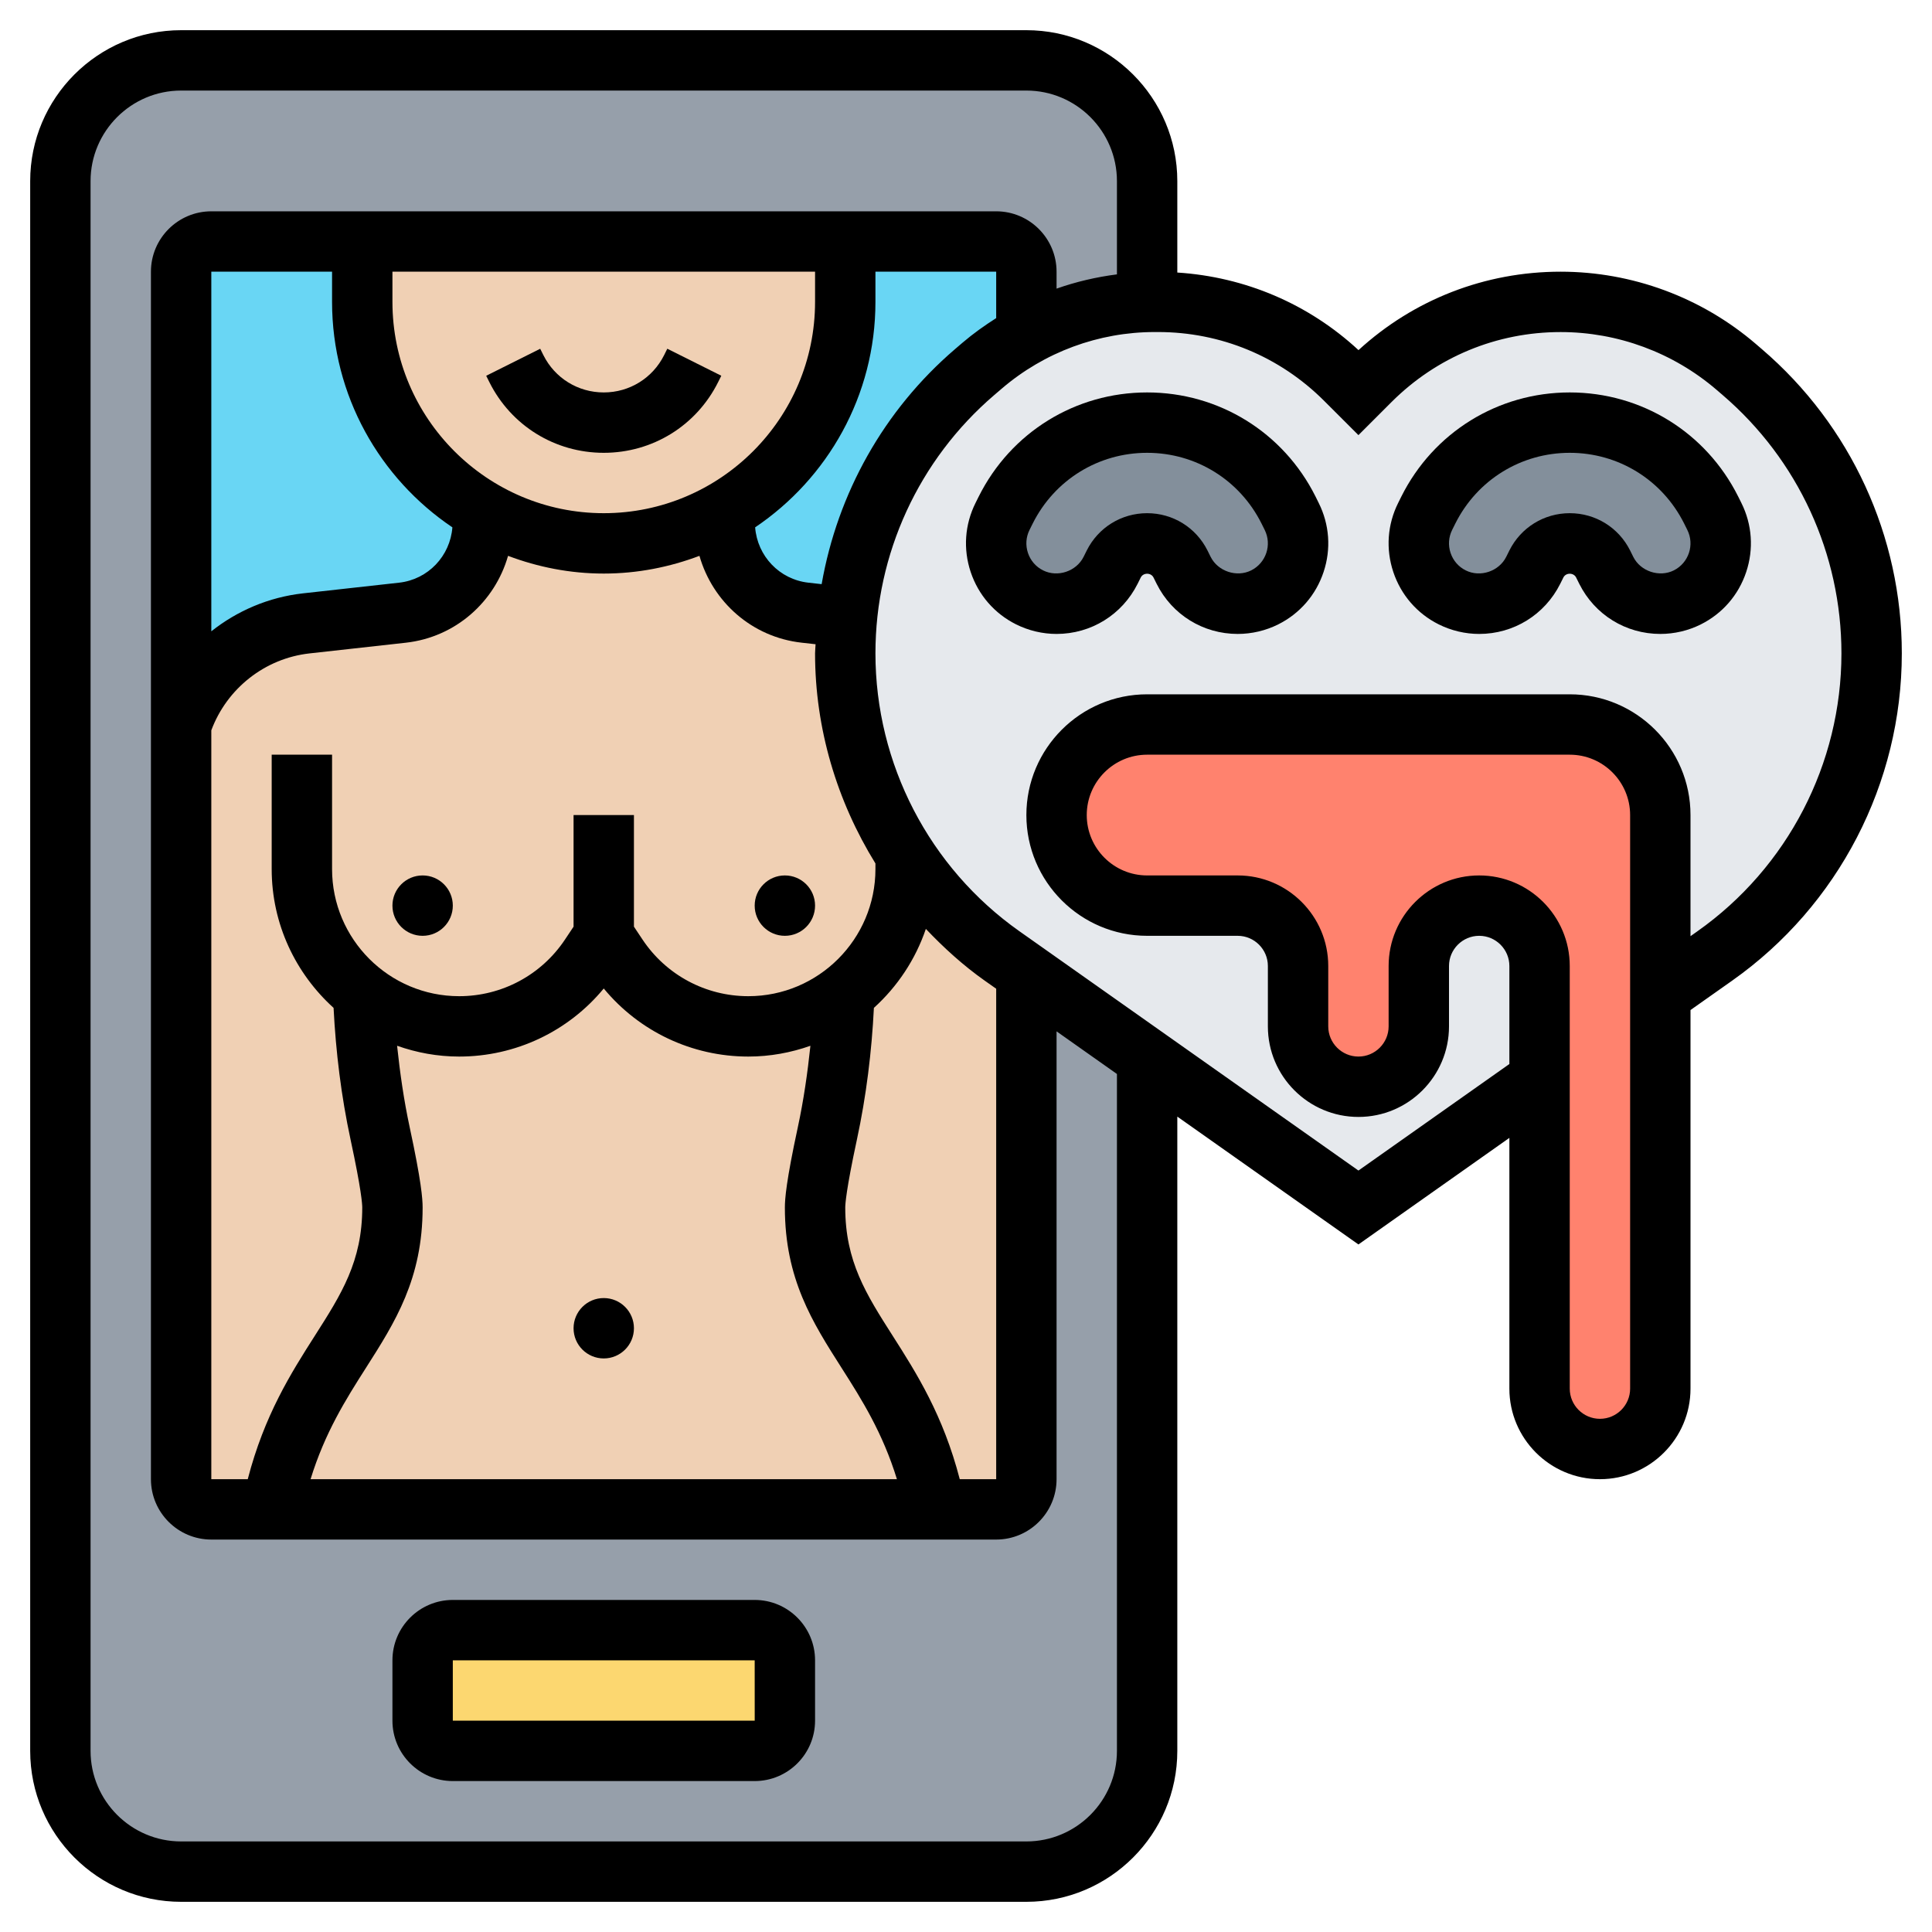 <svg id="_x33_0" enable-background="new 0 0 64 64" height="512" viewBox="0 0 64 64" width="512" xmlns="http://www.w3.org/2000/svg"><g><g><g><path d="m34 62h-28c-2.209 0-4-1.791-4-4v-52c0-2.209 1.791-4 4-4h28c2.209 0 4 1.791 4 4v52c0 2.209-1.791 4-4 4z" fill="#969faa"/></g><g><path d="m26 55v2c0 .55-.45 1-1 1h-10c-.55 0-1-.45-1-1v-2c0-.55.45-1 1-1h10c.55 0 1 .45 1 1z" fill="#fcd770"/></g><g><path d="m16 17.31c0 1.53-1.15 2.82-2.67 2.99l-3.19.35c-1.91.21-3.53 1.52-4.14 3.35v-15c0-.55.45-1 1-1h5v2c0 2.21.9 4.21 2.34 5.66l1.66 1.27z" fill="#69d6f4"/></g><g><path d="m34 9v2.1c-.52.28-1.01.62-1.47 1.01l-.25.22c-1.36 1.17-2.42 2.6-3.16 4.19-.57 1.23-.93 2.56-1.06 3.93l-1.39-.15c-1.52-.17-2.67-1.46-2.67-2.99v-.38c2.39-1.38 4-3.97 4-6.93v-2h5c.55 0 1 .45 1 1z" fill="#69d6f4"/></g><g><path d="m34 32.24v16.76c0 .55-.45 1-1 1h-2c-1-5-4-6-4-10 0-.44.19-1.45.41-2.45.33-1.53.52-3.07.58-4.64v-.01c1.22-.95 2.01-2.44 2.01-4.11v-.43c.84 1.28 1.91 2.41 3.19 3.31z" fill="#f0d0b4"/></g><g><path d="m28 8v2c0 2.96-1.61 5.55-4 6.93-1.17.68-2.54 1.07-4 1.07s-2.83-.39-4-1.07l-1.66-1.27c-1.44-1.45-2.34-3.45-2.34-5.66v-2z" fill="#f0d0b4"/></g><g><path d="m20 31-.45.68c-.97 1.45-2.6 2.32-4.34 2.32-1.21 0-2.31-.41-3.2-1.09.06 1.57.25 3.11.58 4.64.22 1 .41 2.01.41 2.45 0 4-3 5-4 10h-2c-.55 0-1-.45-1-1v-25c.61-1.83 2.23-3.14 4.14-3.35l3.19-.35c1.52-.17 2.67-1.46 2.67-2.99v-.38c1.17.68 2.54 1.07 4 1.07s2.83-.39 4-1.07v.38c0 1.53 1.15 2.82 2.67 2.99l1.39.15c-.04.39-.06.79-.06 1.19 0 2.42.71 4.75 2 6.72v.43c0 1.67-.79 3.16-2.01 4.11v.01c-.88.68-1.99 1.09-3.2 1.09-.87 0-1.71-.22-2.46-.62s-1.39-.98-1.88-1.7z" fill="#f0d0b4"/></g><g><path d="m31 50h-22c1-5 4-6 4-10 0-.44-.19-1.45-.41-2.45-.33-1.53-.52-3.07-.58-4.64.89.68 1.99 1.09 3.2 1.09 1.74 0 3.37-.87 4.34-2.32l.45-.68.45.68c.49.72 1.13 1.3 1.88 1.7s1.59.62 2.46.62c1.21 0 2.32-.41 3.2-1.09-.06 1.57-.25 3.11-.58 4.64-.22 1-.41 2.01-.41 2.45 0 4 3 5 4 10z" fill="#f0d0b4"/></g><g><path d="m45 40-7-4.94-4-2.82-.81-.57c-1.28-.9-2.35-2.03-3.19-3.31-1.29-1.97-2-4.3-2-6.72 0-.4.02-.8.06-1.19.13-1.37.49-2.7 1.06-3.93.74-1.59 1.8-3.02 3.16-4.19l.25-.22c.46-.39.95-.73 1.47-1.01 1.22-.68 2.59-1.06 4-1.09.08-.01.17-.01.25-.01h.11c2.33 0 4.57.93 6.21 2.57l.43.43.39-.39c1.67-1.67 3.94-2.61 6.31-2.61 2.13 0 4.19.76 5.81 2.15.07.06.13.12.2.18 2.72 2.33 4.29 5.73 4.29 9.31 0 2-.48 3.93-1.38 5.65-.89 1.72-2.18 3.23-3.81 4.38l-1.81 1.27v-5.94c0-1.66-1.34-3-3-3h-14c-.83 0-1.58.34-2.12.88s-.88 1.29-.88 2.12c0 1.66 1.34 3 3 3h3c1.1 0 2 .9 2 2v2c0 .55.22 1.05.59 1.41.36.37.86.59 1.41.59 1.1 0 2-.9 2-2v-2c0-.55.22-1.05.59-1.41.36-.37.86-.59 1.41-.59 1.1 0 2 .9 2 2v3.76z" fill="#e6e9ed"/></g><g><path d="m55 32.94v13.06c0 1.1-.9 2-2 2-.55 0-1.05-.22-1.41-.59-.37-.36-.59-.86-.59-1.41v-10.24-3.76c0-1.1-.9-2-2-2-.55 0-1.05.22-1.41.59-.37.36-.59.86-.59 1.41v2c0 1.1-.9 2-2 2-.55 0-1.05-.22-1.41-.59-.37-.36-.59-.86-.59-1.41v-2c0-1.1-.9-2-2-2h-3c-1.66 0-3-1.34-3-3 0-.83.34-1.58.88-2.12s1.29-.88 2.12-.88h14c1.66 0 3 1.34 3 3z" fill="#ff826e"/></g><g><path d="m56.79 17.11c.49.98.09 2.19-.9 2.68-.27.14-.58.21-.89.21-.76 0-1.45-.42-1.79-1.11l-.1-.21c-.22-.42-.64-.68-1.11-.68s-.89.26-1.11.68l-.1.21c-.34.69-1.03 1.11-1.79 1.11-.31 0-.62-.07-.9-.21-.98-.49-1.38-1.7-.89-2.68l.11-.22c.89-1.78 2.68-2.89 4.68-2.89s3.79 1.11 4.68 2.89z" fill="#838f9b"/></g><g><path d="m42.79 17.11c.49.98.09 2.19-.9 2.68-.27.14-.58.21-.89.21-.76 0-1.45-.42-1.79-1.11l-.1-.21c-.22-.42-.64-.68-1.11-.68s-.89.26-1.11.68l-.1.21c-.34.69-1.03 1.11-1.79 1.11-.31 0-.62-.07-.9-.21-.98-.49-1.38-1.7-.89-2.68l.11-.22c.89-1.78 2.68-2.89 4.68-2.89s3.79 1.11 4.68 2.89z" fill="#838f9b"/></g></g><g><path d="m25 53h-10c-1.103 0-2 .897-2 2v2c0 1.103.897 2 2 2h10c1.103 0 2-.897 2-2v-2c0-1.103-.897-2-2-2zm-10 4v-2h10l.001 2z"/><path d="m57.684 16.658-.105-.211c-1.065-2.126-3.202-3.447-5.579-3.447s-4.514 1.321-5.578 3.447l-.105.211c-.358.716-.416 1.529-.162 2.29s.788 1.377 1.502 1.734c.416.208.88.318 1.343.318 1.143 0 2.171-.636 2.684-1.659l.105-.211c.083-.166.339-.166.422 0l.105.211c.512 1.024 1.54 1.659 2.685 1.659.463 0 .927-.109 1.341-.316.716-.358 1.25-.974 1.503-1.735.254-.761.197-1.575-.161-2.291zm-2.237 2.237c-.479.239-1.103.032-1.342-.447l-.105-.212c-.381-.762-1.148-1.236-2-1.236s-1.619.474-2 1.236l-.105.211c-.24.479-.858.69-1.343.447-.238-.119-.415-.324-.5-.578s-.066-.525.053-.763l.105-.211c.724-1.445 2.175-2.342 3.79-2.342s3.066.897 3.789 2.342l.105.211c.247.493.046 1.095-.447 1.342z"/><path d="m43.578 16.447c-1.064-2.126-3.201-3.447-5.578-3.447s-4.514 1.321-5.578 3.447l-.105.211c-.358.716-.416 1.529-.162 2.29s.788 1.377 1.502 1.734c.416.208.88.318 1.343.318 1.143 0 2.171-.636 2.684-1.659l.105-.211c.083-.166.339-.166.422 0l.105.211c.512 1.024 1.54 1.659 2.685 1.659.463 0 .927-.109 1.341-.316.716-.358 1.25-.974 1.503-1.735.254-.761.196-1.574-.162-2.29zm-2.131 2.448c-.479.239-1.102.032-1.342-.447l-.105-.212c-.381-.762-1.148-1.236-2-1.236s-1.619.474-2 1.236l-.105.211c-.24.479-.858.69-1.343.447-.238-.119-.415-.324-.5-.578s-.066-.525.053-.763l.105-.211c.724-1.445 2.175-2.342 3.79-2.342s3.066.897 3.789 2.342l.105.211c.247.493.046 1.095-.447 1.342z"/><path d="m58.366 11.567-.207-.178c-1.798-1.54-4.092-2.389-6.461-2.389-2.501 0-4.862.919-6.696 2.598-1.656-1.533-3.757-2.425-6.002-2.57v-3.028c0-2.757-2.243-5-5-5h-28c-2.757 0-5 2.243-5 5v52c0 2.757 2.243 5 5 5h28c2.757 0 5-2.243 5-5v-21.011l6 4.235 5-3.53v8.306c0 1.654 1.346 3 3 3s3-1.346 3-3v-12.541l1.383-.976c3.517-2.483 5.617-6.535 5.617-10.84 0-3.879-1.689-7.552-4.634-10.076zm-21.366 46.433c0 1.654-1.346 3-3 3h-28c-1.654 0-3-1.346-3-3v-52c0-1.654 1.346-3 3-3h28c1.654 0 3 1.346 3 3v3.089c-.684.088-1.354.244-2 .472v-.561c0-1.103-.897-2-2-2h-26c-1.103 0-2 .897-2 2v40c0 1.103.897 2 2 2h26c1.103 0 2-.897 2-2v-14.835l2 1.412zm-17-41c-3.86 0-7-3.14-7-7v-1h14v1c0 3.86-3.14 7-7 7zm-5.014.469c-.074.95-.803 1.726-1.765 1.833l-3.188.354c-1.129.127-2.174.575-3.033 1.257v-11.913h4v1c0 3.107 1.584 5.851 3.986 7.469zm-7.986 6.724c.516-1.387 1.775-2.384 3.253-2.548l3.188-.354c1.649-.183 2.953-1.353 3.389-2.878.988.373 2.053.587 3.17.587s2.182-.214 3.17-.587c.436 1.525 1.74 2.695 3.389 2.877l.458.051c-.003.101-.017.201-.017.302 0 2.494.723 4.892 2 6.96v.186c0 2.322-1.889 4.211-4.211 4.211-1.412 0-2.721-.701-3.504-1.875l-.285-.428v-3.697h-2v3.697l-.285.428c-.783 1.174-2.092 1.875-3.504 1.875-2.322 0-4.211-1.889-4.211-4.211v-3.789h-2v3.789c0 1.824.795 3.461 2.05 4.598.074 1.453.252 2.922.565 4.374.357 1.656.385 2.133.385 2.239 0 1.785-.692 2.871-1.569 4.246-.792 1.241-1.674 2.634-2.224 4.754h-1.207zm5.117 21.128c.968-1.518 1.883-2.953 1.883-5.321 0-.286-.044-.874-.429-2.66-.193-.896-.321-1.798-.417-2.698.645.228 1.335.358 2.057.358 1.868 0 3.616-.833 4.789-2.255 1.173 1.422 2.921 2.255 4.789 2.255.722 0 1.412-.13 2.057-.357-.095.9-.224 1.801-.417 2.698-.385 1.785-.429 2.373-.429 2.659 0 2.368.915 3.803 1.883 5.321.67 1.051 1.354 2.138 1.829 3.679h-19.424c.475-1.54 1.159-2.628 1.829-3.679zm19.676 3.679c-.55-2.12-1.432-3.513-2.224-4.754-.877-1.375-1.569-2.461-1.569-4.246 0-.106.028-.583.384-2.239.313-1.453.492-2.921.565-4.374.778-.705 1.377-1.601 1.721-2.616.592.623 1.232 1.207 1.947 1.712l.383.27v16.247zm-4.575-29.649-.438-.049c-.962-.107-1.691-.883-1.765-1.833 2.401-1.618 3.985-4.362 3.985-7.469v-1h4v1.538c-.388.247-.764.514-1.117.816l-.25.214c-2.355 2.02-3.889 4.777-4.415 7.783zm26.782 26.649c0 .551-.449 1-1 1s-1-.449-1-1v-14c0-1.654-1.346-3-3-3s-3 1.346-3 3v2c0 .551-.449 1-1 1s-1-.449-1-1v-2c0-1.654-1.346-3-3-3h-3c-1.103 0-2-.897-2-2s.897-2 2-2h14c1.103 0 2 .897 2 2zm2.229-15.15-.229.162v-4.012c0-2.206-1.794-4-4-4h-14c-2.206 0-4 1.794-4 4s1.794 4 4 4h3c.551 0 1 .449 1 1v2c0 1.654 1.346 3 3 3s3-1.346 3-3v-2c0-.551.449-1 1-1s1 .449 1 1v3.247l-5 3.529-11.23-7.927c-2.987-2.108-4.77-5.55-4.77-9.206 0-3.294 1.434-6.413 3.934-8.555l.25-.214c1.411-1.209 3.21-1.875 5.069-1.875h.002.104c2.08 0 4.036.811 5.506 2.281l1.135 1.134 1.094-1.094c1.497-1.496 3.488-2.32 5.604-2.32 1.891 0 3.723.678 5.159 1.908l.206.177c2.502 2.144 3.937 5.264 3.937 8.558 0 3.656-1.783 7.098-4.771 9.207z"/><circle cx="14" cy="30" r="1"/><circle cx="20" cy="44" r="1"/><circle cx="26" cy="30" r="1"/><path d="m22 11.764c-.381.762-1.147 1.236-2 1.236s-1.619-.474-2-1.236l-.105-.211-1.789.895.105.211c.722 1.444 2.174 2.341 3.789 2.341s3.067-.897 3.789-2.342l.105-.211-1.789-.895z"/></g></g></svg>